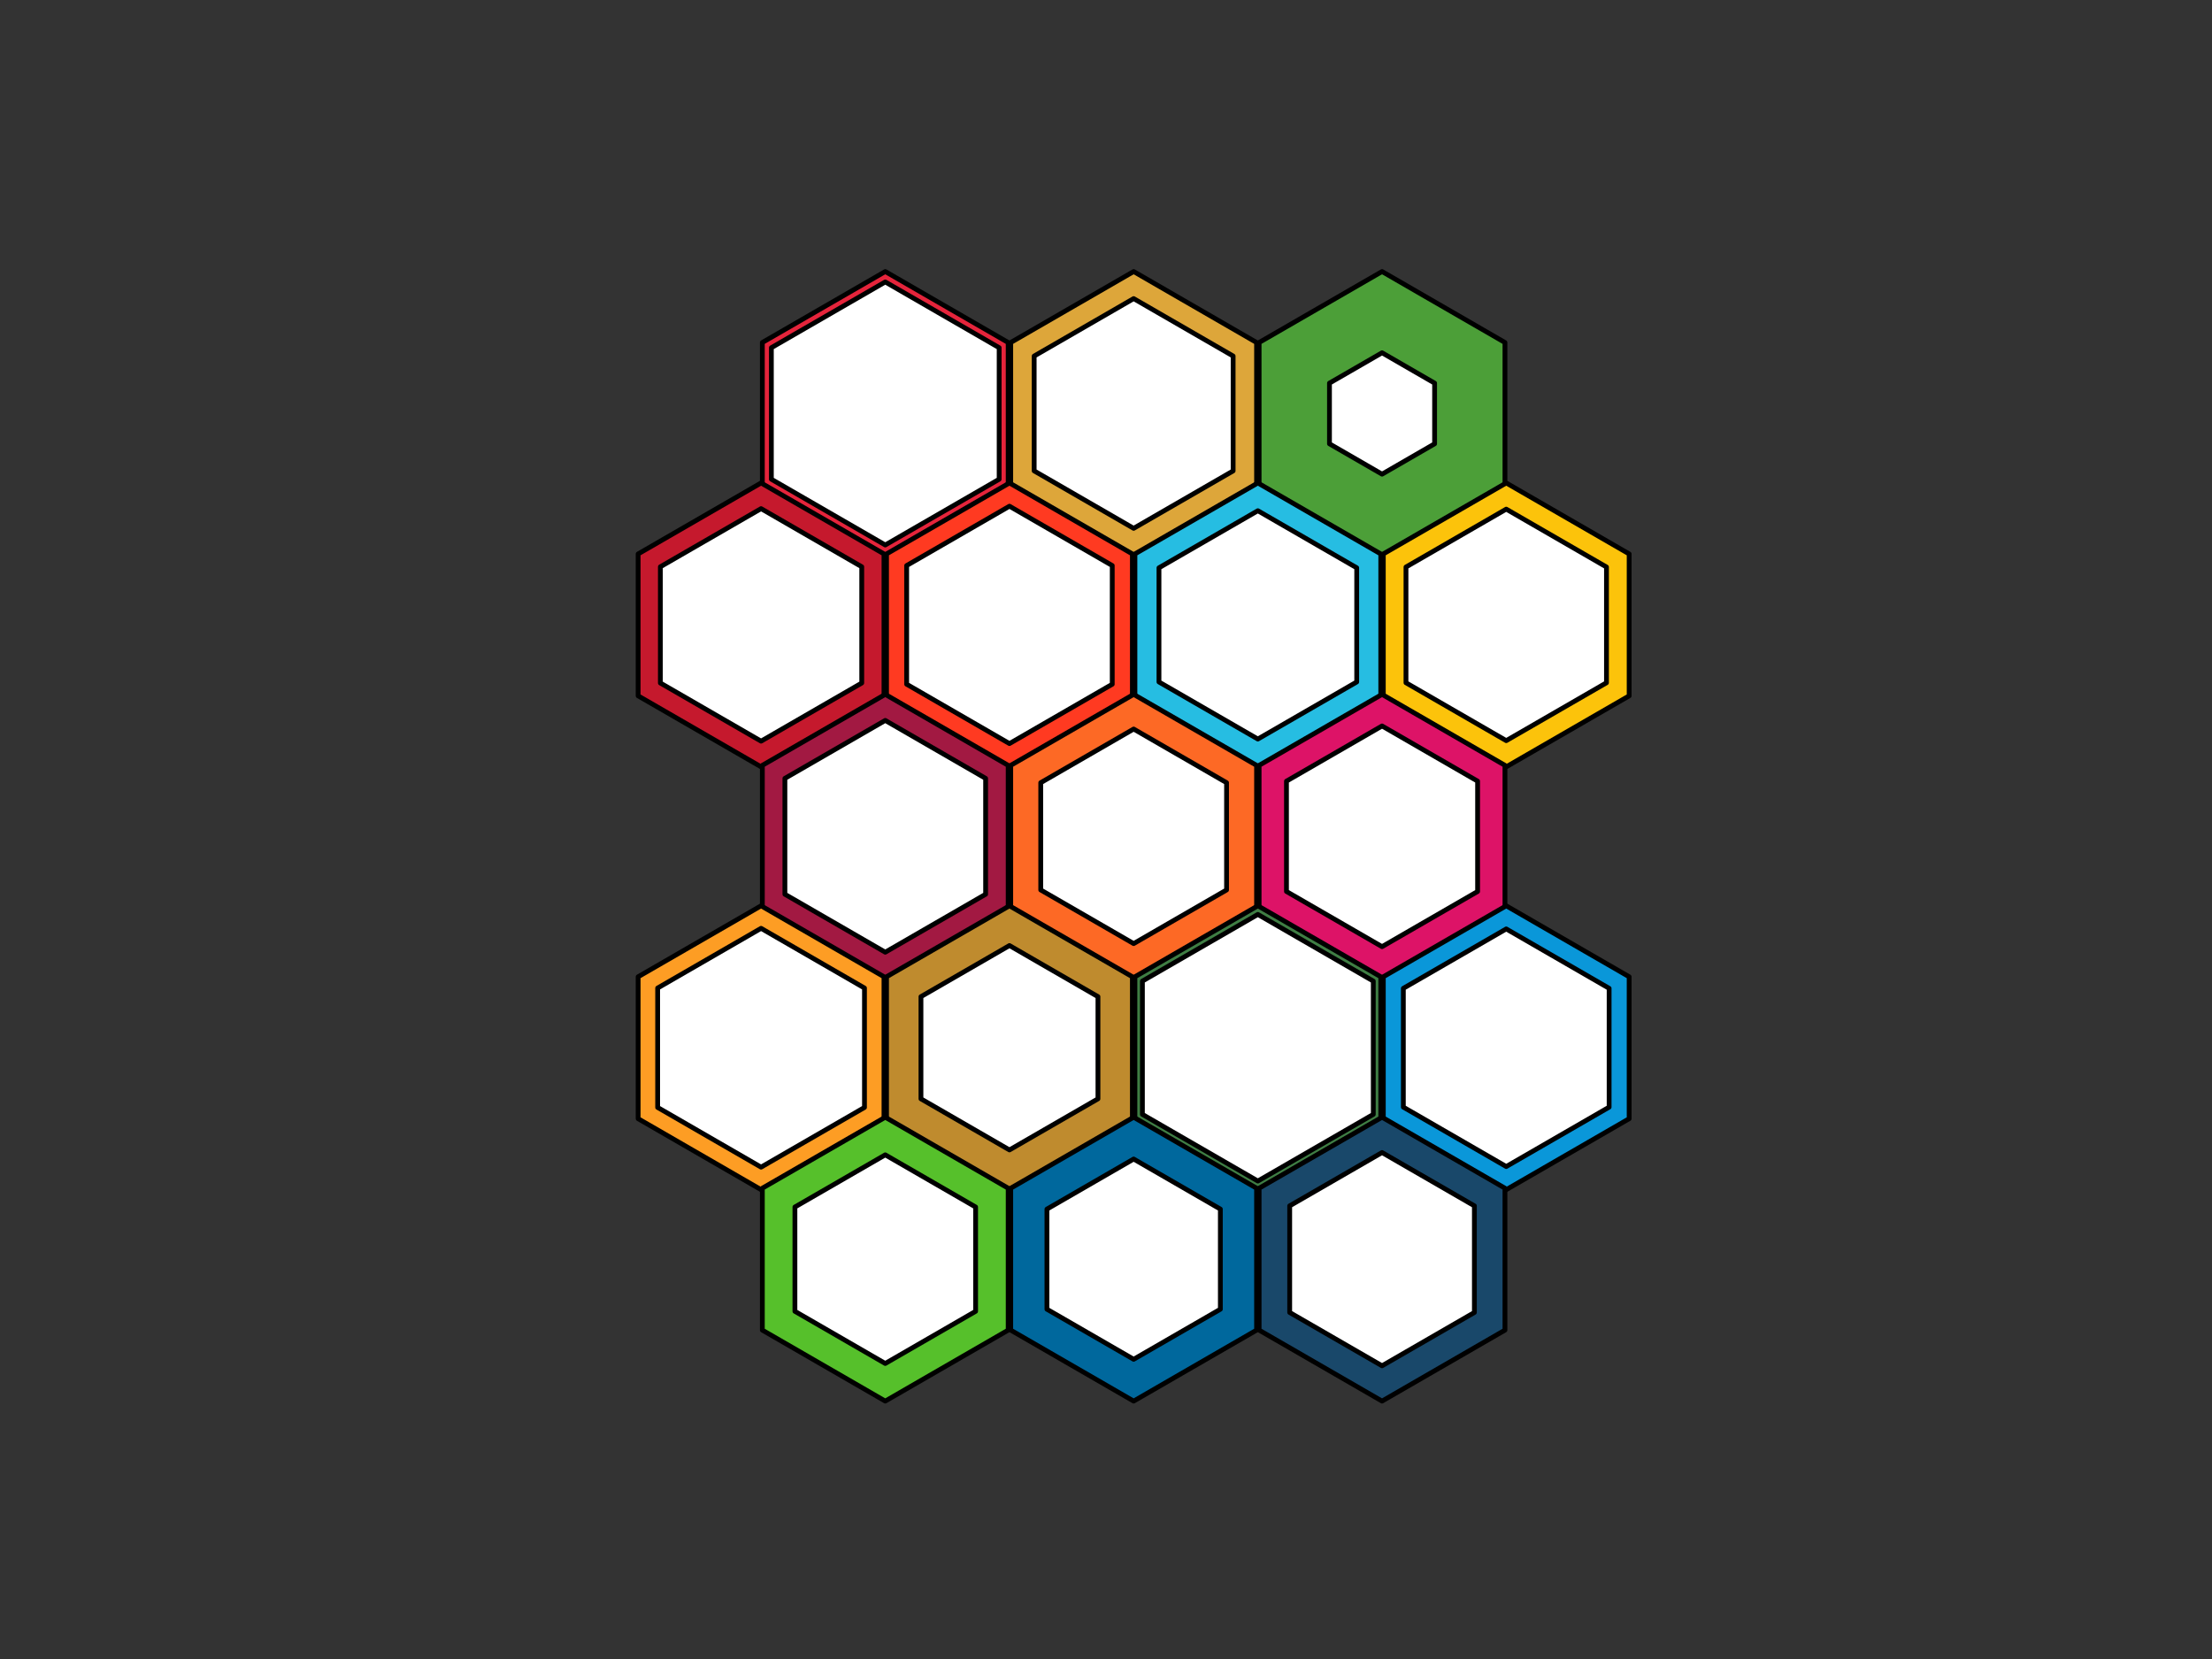 <?xml version="1.0" encoding="utf-8" standalone="no"?>
<!DOCTYPE svg PUBLIC "-//W3C//DTD SVG 1.1//EN"
  "http://www.w3.org/Graphics/SVG/1.1/DTD/svg11.dtd">
<svg xmlns:xlink="http://www.w3.org/1999/xlink" width="460.8pt" height="345.6pt" viewBox="0 0 460.8 345.6" xmlns="http://www.w3.org/2000/svg" version="1.1">
 <rect x="0" y="0" width="460.8" height="345.6" fill="#333333" stroke="none"/>
 <defs>
  <style type="text/css">*{stroke-linejoin: round; stroke-linecap: butt}</style>
 </defs>
 <g id="figure_1">
  <g id="patch_1">
   <path d="M 0 345.6 
L 460.8 345.6 
L 460.8 0 
L 0 0 
L 0 345.6 
z
" style="fill: none"/>
  </g>
  <g id="axes_1">
   <g id="patch_2">
    <path d="M 184.416 56.565 
L 158.809 71.349 
L 158.809 100.917 
L 184.416 115.701 
L 210.023 100.917 
L 210.023 71.349 
z
" clip-path="url(#p64c16f2e0b)" style="fill: #e5243b; stroke: #000000; stroke-linejoin: miter"/>
   </g>
   <g id="patch_3">
    <path d="M 184.416 58.734 
L 160.688 72.433 
L 160.688 99.832 
L 184.416 113.531 
L 208.144 99.832 
L 208.144 72.433 
z
" clip-path="url(#p64c16f2e0b)" style="fill: #ffffff; stroke: #000000; stroke-linejoin: miter"/>
   </g>
   <g id="patch_4">
    <path d="M 236.16 56.565 
L 210.553 71.349 
L 210.553 100.917 
L 236.16 115.701 
L 261.767 100.917 
L 261.767 71.349 
z
" clip-path="url(#p64c16f2e0b)" style="fill: #dda63a; stroke: #000000; stroke-linejoin: miter"/>
   </g>
   <g id="patch_5">
    <path d="M 236.16 62.203 
L 215.436 74.168 
L 215.436 98.097 
L 236.16 110.062 
L 256.884 98.097 
L 256.884 74.168 
z
" clip-path="url(#p64c16f2e0b)" style="fill: #ffffff; stroke: #000000; stroke-linejoin: miter"/>
   </g>
   <g id="patch_6">
    <path d="M 287.904 56.565 
L 262.297 71.349 
L 262.297 100.917 
L 287.904 115.701 
L 313.511 100.917 
L 313.511 71.349 
z
" clip-path="url(#p64c16f2e0b)" style="fill: #4c9f38; stroke: #000000; stroke-linejoin: miter"/>
   </g>
   <g id="patch_7">
    <path d="M 287.904 73.488 
L 276.954 79.81 
L 276.954 92.455 
L 287.904 98.777 
L 298.854 92.455 
L 298.854 79.81 
z
" clip-path="url(#p64c16f2e0b)" style="fill: #ffffff; stroke: #000000; stroke-linejoin: miter"/>
   </g>
   <g id="patch_8">
    <path d="M 158.544 100.608 
L 132.937 115.392 
L 132.937 144.96 
L 158.544 159.744 
L 184.151 144.96 
L 184.151 115.392 
z
" clip-path="url(#p64c16f2e0b)" style="fill: #c5192d; stroke: #000000; stroke-linejoin: miter"/>
   </g>
   <g id="patch_9">
    <path d="M 158.544 105.957 
L 137.569 118.066 
L 137.569 142.286 
L 158.544 154.395 
L 179.519 142.286 
L 179.519 118.066 
z
" clip-path="url(#p64c16f2e0b)" style="fill: #ffffff; stroke: #000000; stroke-linejoin: miter"/>
   </g>
   <g id="patch_10">
    <path d="M 210.288 100.608 
L 184.681 115.392 
L 184.681 144.96 
L 210.288 159.744 
L 235.895 144.96 
L 235.895 115.392 
z
" clip-path="url(#p64c16f2e0b)" style="fill: #ff3a21; stroke: #000000; stroke-linejoin: miter"/>
   </g>
   <g id="patch_11">
    <path d="M 210.288 105.45 
L 188.875 117.813 
L 188.875 142.539 
L 210.288 154.902 
L 231.701 142.539 
L 231.701 117.813 
z
" clip-path="url(#p64c16f2e0b)" style="fill: #ffffff; stroke: #000000; stroke-linejoin: miter"/>
   </g>
   <g id="patch_12">
    <path d="M 262.032 100.608 
L 236.425 115.392 
L 236.425 144.96 
L 262.032 159.744 
L 287.639 144.96 
L 287.639 115.392 
z
" clip-path="url(#p64c16f2e0b)" style="fill: #26bde2; stroke: #000000; stroke-linejoin: miter"/>
   </g>
   <g id="patch_13">
    <path d="M 262.032 106.393 
L 241.435 118.284 
L 241.435 142.068 
L 262.032 153.959 
L 282.629 142.068 
L 282.629 118.284 
z
" clip-path="url(#p64c16f2e0b)" style="fill: #ffffff; stroke: #000000; stroke-linejoin: miter"/>
   </g>
   <g id="patch_14">
    <path d="M 313.776 100.608 
L 288.169 115.392 
L 288.169 144.96 
L 313.776 159.744 
L 339.383 144.96 
L 339.383 115.392 
z
" clip-path="url(#p64c16f2e0b)" style="fill: #fcc30b; stroke: #000000; stroke-linejoin: miter"/>
   </g>
   <g id="patch_15">
    <path d="M 313.776 106.061 
L 292.892 118.118 
L 292.892 142.234 
L 313.776 154.291 
L 334.66 142.234 
L 334.66 118.118 
z
" clip-path="url(#p64c16f2e0b)" style="fill: #ffffff; stroke: #000000; stroke-linejoin: miter"/>
   </g>
   <g id="patch_16">
    <path d="M 184.416 144.651 
L 158.809 159.435 
L 158.809 189.003 
L 184.416 203.787 
L 210.023 189.003 
L 210.023 159.435 
z
" clip-path="url(#p64c16f2e0b)" style="fill: #a21942; stroke: #000000; stroke-linejoin: miter"/>
   </g>
   <g id="patch_17">
    <path d="M 184.416 150.077 
L 163.508 162.148 
L 163.508 186.291 
L 184.416 198.362 
L 205.324 186.291 
L 205.324 162.148 
z
" clip-path="url(#p64c16f2e0b)" style="fill: #ffffff; stroke: #000000; stroke-linejoin: miter"/>
   </g>
   <g id="patch_18">
    <path d="M 236.16 144.651 
L 210.553 159.435 
L 210.553 189.003 
L 236.16 203.787 
L 261.767 189.003 
L 261.767 159.435 
z
" clip-path="url(#p64c16f2e0b)" style="fill: #fd6925; stroke: #000000; stroke-linejoin: miter"/>
   </g>
   <g id="patch_19">
    <path d="M 236.16 151.87 
L 216.805 163.045 
L 216.805 185.394 
L 236.16 196.569 
L 255.515 185.394 
L 255.515 163.045 
z
" clip-path="url(#p64c16f2e0b)" style="fill: #ffffff; stroke: #000000; stroke-linejoin: miter"/>
   </g>
   <g id="patch_20">
    <path d="M 287.904 144.651 
L 262.297 159.435 
L 262.297 189.003 
L 287.904 203.787 
L 313.511 189.003 
L 313.511 159.435 
z
" clip-path="url(#p64c16f2e0b)" style="fill: #dd1367; stroke: #000000; stroke-linejoin: miter"/>
   </g>
   <g id="patch_21">
    <path d="M 287.904 151.231 
L 267.996 162.725 
L 267.996 185.713 
L 287.904 197.207 
L 307.812 185.713 
L 307.812 162.725 
z
" clip-path="url(#p64c16f2e0b)" style="fill: #ffffff; stroke: #000000; stroke-linejoin: miter"/>
   </g>
   <g id="patch_22">
    <path d="M 158.544 188.695 
L 132.937 203.479 
L 132.937 233.047 
L 158.544 247.831 
L 184.151 233.047 
L 184.151 203.479 
z
" clip-path="url(#p64c16f2e0b)" style="fill: #fd9d24; stroke: #000000; stroke-linejoin: miter"/>
   </g>
   <g id="patch_23">
    <path d="M 158.544 193.387 
L 137.001 205.825 
L 137.001 230.701 
L 158.544 243.139 
L 180.087 230.701 
L 180.087 205.825 
z
" clip-path="url(#p64c16f2e0b)" style="fill: #ffffff; stroke: #000000; stroke-linejoin: miter"/>
   </g>
   <g id="patch_24">
    <path d="M 210.288 188.695 
L 184.681 203.479 
L 184.681 233.047 
L 210.288 247.831 
L 235.895 233.047 
L 235.895 203.479 
z
" clip-path="url(#p64c16f2e0b)" style="fill: #bf8b2e; stroke: #000000; stroke-linejoin: miter"/>
   </g>
   <g id="patch_25">
    <path d="M 210.288 196.973 
L 191.851 207.618 
L 191.851 228.908 
L 210.288 239.552 
L 228.725 228.908 
L 228.725 207.618 
z
" clip-path="url(#p64c16f2e0b)" style="fill: #ffffff; stroke: #000000; stroke-linejoin: miter"/>
   </g>
   <g id="patch_26">
    <path d="M 262.032 188.695 
L 236.425 203.479 
L 236.425 233.047 
L 262.032 247.831 
L 287.639 233.047 
L 287.639 203.479 
z
" clip-path="url(#p64c16f2e0b)" style="fill: #3f7e44; stroke: #000000; stroke-linejoin: miter"/>
   </g>
   <g id="patch_27">
    <path d="M 262.032 190.493 
L 237.983 204.378 
L 237.983 232.148 
L 262.032 246.033 
L 286.081 232.148 
L 286.081 204.378 
z
" clip-path="url(#p64c16f2e0b)" style="fill: #ffffff; stroke: #000000; stroke-linejoin: miter"/>
   </g>
   <g id="patch_28">
    <path d="M 313.776 188.695 
L 288.169 203.479 
L 288.169 233.047 
L 313.776 247.831 
L 339.383 233.047 
L 339.383 203.479 
z
" clip-path="url(#p64c16f2e0b)" style="fill: #0a97d9; stroke: #000000; stroke-linejoin: miter"/>
   </g>
   <g id="patch_29">
    <path d="M 313.776 193.512 
L 292.341 205.887 
L 292.341 230.638 
L 313.776 243.014 
L 335.211 230.638 
L 335.211 205.887 
z
" clip-path="url(#p64c16f2e0b)" style="fill: #ffffff; stroke: #000000; stroke-linejoin: miter"/>
   </g>
   <g id="patch_30">
    <path d="M 184.416 232.738 
L 158.809 247.522 
L 158.809 277.09 
L 184.416 291.874 
L 210.023 277.09 
L 210.023 247.522 
z
" clip-path="url(#p64c16f2e0b)" style="fill: #56c02b; stroke: #000000; stroke-linejoin: miter"/>
   </g>
   <g id="patch_31">
    <path d="M 184.416 240.574 
L 165.595 251.44 
L 165.595 273.172 
L 184.416 284.038 
L 203.237 273.172 
L 203.237 251.44 
z
" clip-path="url(#p64c16f2e0b)" style="fill: #ffffff; stroke: #000000; stroke-linejoin: miter"/>
   </g>
   <g id="patch_32">
    <path d="M 236.16 232.738 
L 210.553 247.522 
L 210.553 277.09 
L 236.16 291.874 
L 261.767 277.09 
L 261.767 247.522 
z
" clip-path="url(#p64c16f2e0b)" style="fill: #00689d; stroke: #000000; stroke-linejoin: miter"/>
   </g>
   <g id="patch_33">
    <path d="M 236.16 241.447 
L 218.096 251.877 
L 218.096 272.736 
L 236.16 283.165 
L 254.224 272.736 
L 254.224 251.877 
z
" clip-path="url(#p64c16f2e0b)" style="fill: #ffffff; stroke: #000000; stroke-linejoin: miter"/>
   </g>
   <g id="patch_34">
    <path d="M 287.904 232.738 
L 262.297 247.522 
L 262.297 277.09 
L 287.904 291.874 
L 313.511 277.09 
L 313.511 247.522 
z
" clip-path="url(#p64c16f2e0b)" style="fill: #19486a; stroke: #000000; stroke-linejoin: miter"/>
   </g>
   <g id="patch_35">
    <path d="M 287.904 240.093 
L 268.666 251.199 
L 268.666 273.413 
L 287.904 284.52 
L 307.142 273.413 
L 307.142 251.199 
z
" clip-path="url(#p64c16f2e0b)" style="fill: #ffffff; stroke: #000000; stroke-linejoin: miter"/>
   </g>
  </g>
 </g>
 <defs>
  <clipPath id="p64c16f2e0b">
   <rect x="117.888" y="41.472" width="236.544" height="266.112"/>
  </clipPath>
 </defs>
</svg>

